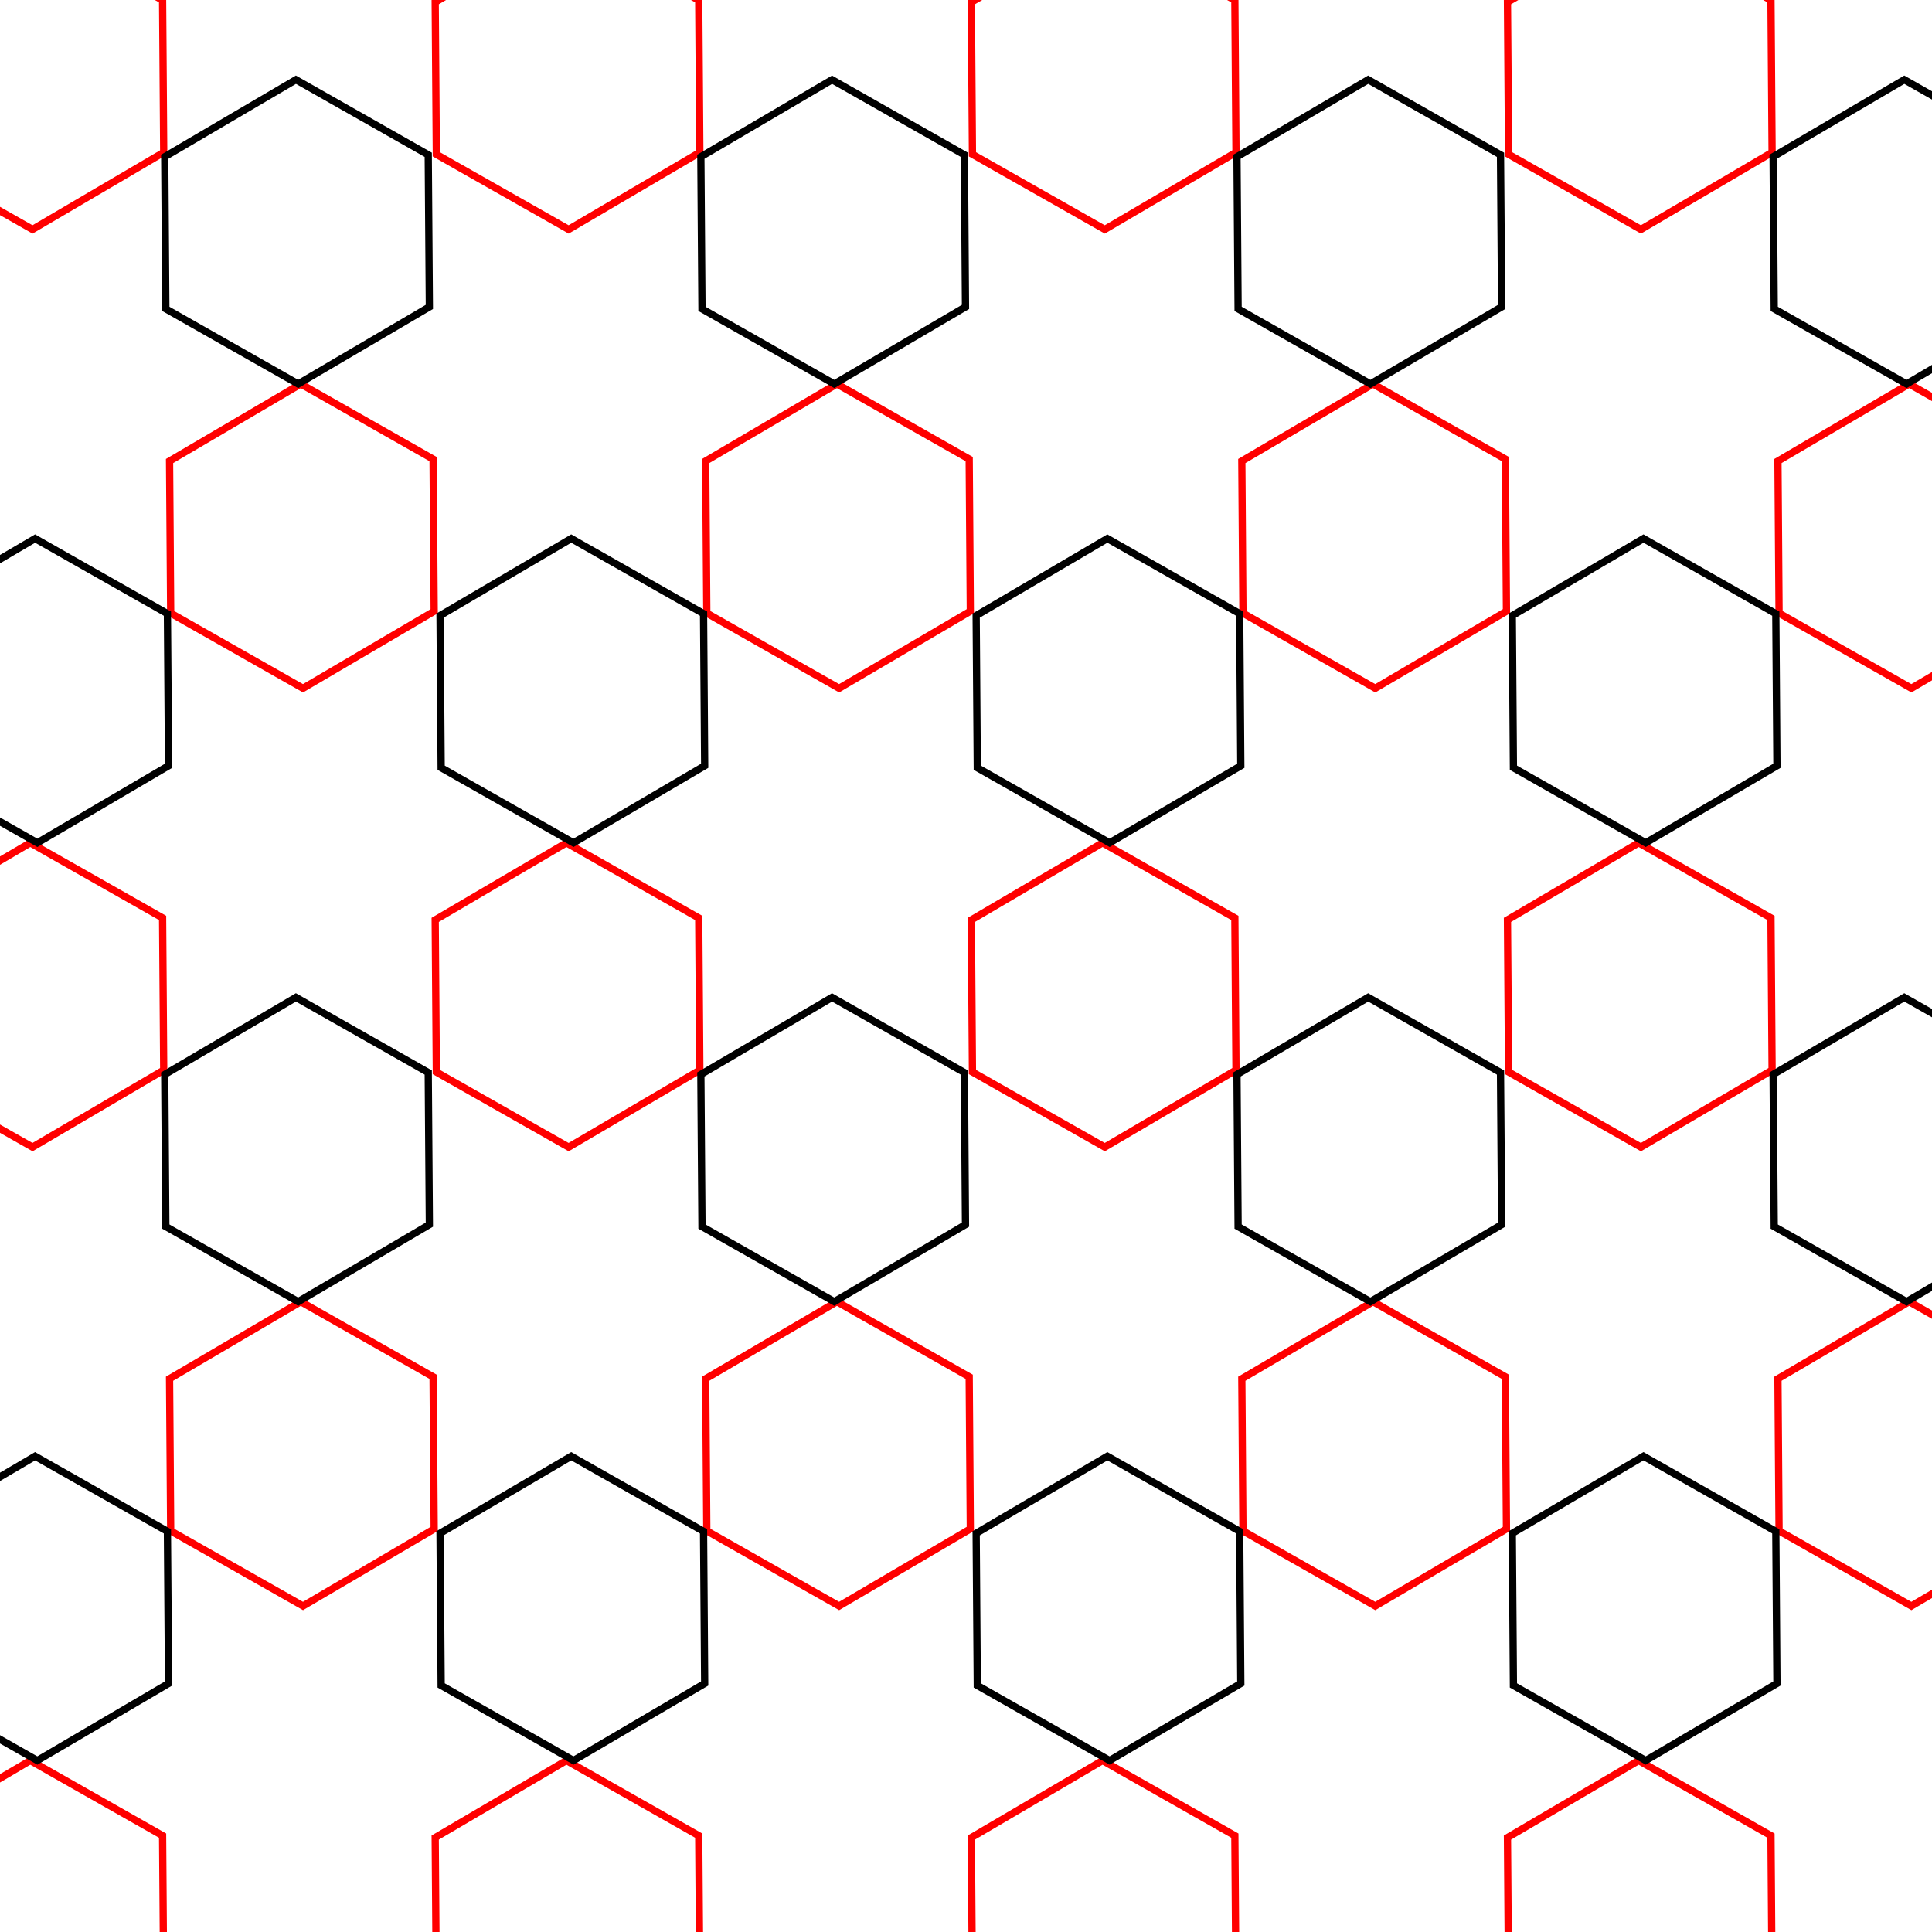 <svg version="1.1" xmlns="http://www.w3.org/2000/svg" xmlns:xlink="http://www.w3.org/1999/xlink" width="400" height="400" viewBox="0 0 400 400"><defs/><g><rect fill="rgb(255,255,255)" stroke="none" x="0" y="0" width="400" height="400" transform="matrix(1 0 0 1 0 0)" fill-opacity="1"/><g><path fill="none" stroke="rgb(255,0,0)" paint-order="fill stroke markers" d=" M -21.337 -94.951 L -21.105 -63.451 L -48.268 -47.501 L -75.663 -63.049 L -75.895 -94.549 L -48.732 -110.499 L -21.337 -94.951 L -21.337 -94.951 L -21.337 -94.951 Z" stroke-opacity="1" stroke-linecap="round" stroke-miterlimit="10" stroke-width="1.5" stroke-dasharray=""/></g><g><path fill="none" stroke="rgb(255,0,0)" paint-order="fill stroke markers" d=" M 33.663 0.049 L 33.895 31.549 L 6.732 47.499 L -20.663 31.951 L -20.895 0.451 L 6.268 -15.499 L 33.663 0.049 L 33.663 0.049 L 33.663 0.049 Z" stroke-opacity="1" stroke-linecap="round" stroke-miterlimit="10" stroke-width="1.5" stroke-dasharray=""/></g><g><path fill="none" stroke="rgb(255,0,0)" paint-order="fill stroke markers" d=" M -21.337 95.049 L -21.105 126.549 L -48.268 142.499 L -75.663 126.951 L -75.895 95.451 L -48.732 79.501 L -21.337 95.049 L -21.337 95.049 L -21.337 95.049 Z" stroke-opacity="1" stroke-linecap="round" stroke-miterlimit="10" stroke-width="1.5" stroke-dasharray=""/></g><g><path fill="none" stroke="rgb(255,0,0)" paint-order="fill stroke markers" d=" M 33.663 190.049 L 33.895 221.549 L 6.732 237.499 L -20.663 221.951 L -20.895 190.451 L 6.268 174.501 L 33.663 190.049 L 33.663 190.049 L 33.663 190.049 Z" stroke-opacity="1" stroke-linecap="round" stroke-miterlimit="10" stroke-width="1.5" stroke-dasharray=""/></g><g><path fill="none" stroke="rgb(255,0,0)" paint-order="fill stroke markers" d=" M -21.337 285.049 L -21.105 316.549 L -48.268 332.499 L -75.663 316.951 L -75.895 285.451 L -48.732 269.501 L -21.337 285.049 L -21.337 285.049 L -21.337 285.049 Z" stroke-opacity="1" stroke-linecap="round" stroke-miterlimit="10" stroke-width="1.5" stroke-dasharray=""/></g><g><path fill="none" stroke="rgb(255,0,0)" paint-order="fill stroke markers" d=" M 33.663 380.049 L 33.895 411.549 L 6.732 427.499 L -20.663 411.951 L -20.895 380.451 L 6.268 364.501 L 33.663 380.049 L 33.663 380.049 L 33.663 380.049 Z" stroke-opacity="1" stroke-linecap="round" stroke-miterlimit="10" stroke-width="1.5" stroke-dasharray=""/></g><g><path fill="none" stroke="rgb(255,0,0)" paint-order="fill stroke markers" d=" M 89.663 -94.951 L 89.895 -63.451 L 62.732 -47.501 L 35.337 -63.049 L 35.105 -94.549 L 62.268 -110.499 L 89.663 -94.951 L 89.663 -94.951 L 89.663 -94.951 Z" stroke-opacity="1" stroke-linecap="round" stroke-miterlimit="10" stroke-width="1.5" stroke-dasharray=""/></g><g><path fill="none" stroke="rgb(255,0,0)" paint-order="fill stroke markers" d=" M 144.663 0.049 L 144.895 31.549 L 117.732 47.499 L 90.337 31.951 L 90.105 0.451 L 117.268 -15.499 L 144.663 0.049 L 144.663 0.049 L 144.663 0.049 Z" stroke-opacity="1" stroke-linecap="round" stroke-miterlimit="10" stroke-width="1.5" stroke-dasharray=""/></g><g><path fill="none" stroke="rgb(255,0,0)" paint-order="fill stroke markers" d=" M 89.663 95.049 L 89.895 126.549 L 62.732 142.499 L 35.337 126.951 L 35.105 95.451 L 62.268 79.501 L 89.663 95.049 L 89.663 95.049 L 89.663 95.049 Z" stroke-opacity="1" stroke-linecap="round" stroke-miterlimit="10" stroke-width="1.5" stroke-dasharray=""/></g><g><path fill="none" stroke="rgb(255,0,0)" paint-order="fill stroke markers" d=" M 144.663 190.049 L 144.895 221.549 L 117.732 237.499 L 90.337 221.951 L 90.105 190.451 L 117.268 174.501 L 144.663 190.049 L 144.663 190.049 L 144.663 190.049 Z" stroke-opacity="1" stroke-linecap="round" stroke-miterlimit="10" stroke-width="1.5" stroke-dasharray=""/></g><g><path fill="none" stroke="rgb(255,0,0)" paint-order="fill stroke markers" d=" M 89.663 285.049 L 89.895 316.549 L 62.732 332.499 L 35.337 316.951 L 35.105 285.451 L 62.268 269.501 L 89.663 285.049 L 89.663 285.049 L 89.663 285.049 Z" stroke-opacity="1" stroke-linecap="round" stroke-miterlimit="10" stroke-width="1.5" stroke-dasharray=""/></g><g><path fill="none" stroke="rgb(255,0,0)" paint-order="fill stroke markers" d=" M 144.663 380.049 L 144.895 411.549 L 117.732 427.499 L 90.337 411.951 L 90.105 380.451 L 117.268 364.501 L 144.663 380.049 L 144.663 380.049 L 144.663 380.049 Z" stroke-opacity="1" stroke-linecap="round" stroke-miterlimit="10" stroke-width="1.5" stroke-dasharray=""/></g><g><path fill="none" stroke="rgb(255,0,0)" paint-order="fill stroke markers" d=" M 200.663 -94.951 L 200.895 -63.451 L 173.732 -47.501 L 146.337 -63.049 L 146.105 -94.549 L 173.268 -110.499 L 200.663 -94.951 L 200.663 -94.951 L 200.663 -94.951 Z" stroke-opacity="1" stroke-linecap="round" stroke-miterlimit="10" stroke-width="1.5" stroke-dasharray=""/></g><g><path fill="none" stroke="rgb(255,0,0)" paint-order="fill stroke markers" d=" M 255.663 0.049 L 255.895 31.549 L 228.732 47.499 L 201.337 31.951 L 201.105 0.451 L 228.268 -15.499 L 255.663 0.049 L 255.663 0.049 L 255.663 0.049 Z" stroke-opacity="1" stroke-linecap="round" stroke-miterlimit="10" stroke-width="1.5" stroke-dasharray=""/></g><g><path fill="none" stroke="rgb(255,0,0)" paint-order="fill stroke markers" d=" M 200.663 95.049 L 200.895 126.549 L 173.732 142.499 L 146.337 126.951 L 146.105 95.451 L 173.268 79.501 L 200.663 95.049 L 200.663 95.049 L 200.663 95.049 Z" stroke-opacity="1" stroke-linecap="round" stroke-miterlimit="10" stroke-width="1.5" stroke-dasharray=""/></g><g><path fill="none" stroke="rgb(255,0,0)" paint-order="fill stroke markers" d=" M 255.663 190.049 L 255.895 221.549 L 228.732 237.499 L 201.337 221.951 L 201.105 190.451 L 228.268 174.501 L 255.663 190.049 L 255.663 190.049 L 255.663 190.049 Z" stroke-opacity="1" stroke-linecap="round" stroke-miterlimit="10" stroke-width="1.5" stroke-dasharray=""/></g><g><path fill="none" stroke="rgb(255,0,0)" paint-order="fill stroke markers" d=" M 200.663 285.049 L 200.895 316.549 L 173.732 332.499 L 146.337 316.951 L 146.105 285.451 L 173.268 269.501 L 200.663 285.049 L 200.663 285.049 L 200.663 285.049 Z" stroke-opacity="1" stroke-linecap="round" stroke-miterlimit="10" stroke-width="1.5" stroke-dasharray=""/></g><g><path fill="none" stroke="rgb(255,0,0)" paint-order="fill stroke markers" d=" M 255.663 380.049 L 255.895 411.549 L 228.732 427.499 L 201.337 411.951 L 201.105 380.451 L 228.268 364.501 L 255.663 380.049 L 255.663 380.049 L 255.663 380.049 Z" stroke-opacity="1" stroke-linecap="round" stroke-miterlimit="10" stroke-width="1.5" stroke-dasharray=""/></g><g><path fill="none" stroke="rgb(255,0,0)" paint-order="fill stroke markers" d=" M 311.663 -94.951 L 311.895 -63.451 L 284.732 -47.501 L 257.337 -63.049 L 257.105 -94.549 L 284.268 -110.499 L 311.663 -94.951 L 311.663 -94.951 L 311.663 -94.951 Z" stroke-opacity="1" stroke-linecap="round" stroke-miterlimit="10" stroke-width="1.5" stroke-dasharray=""/></g><g><path fill="none" stroke="rgb(255,0,0)" paint-order="fill stroke markers" d=" M 366.663 0.049 L 366.895 31.549 L 339.732 47.499 L 312.337 31.951 L 312.105 0.451 L 339.268 -15.499 L 366.663 0.049 L 366.663 0.049 L 366.663 0.049 Z" stroke-opacity="1" stroke-linecap="round" stroke-miterlimit="10" stroke-width="1.5" stroke-dasharray=""/></g><g><path fill="none" stroke="rgb(255,0,0)" paint-order="fill stroke markers" d=" M 311.663 95.049 L 311.895 126.549 L 284.732 142.499 L 257.337 126.951 L 257.105 95.451 L 284.268 79.501 L 311.663 95.049 L 311.663 95.049 L 311.663 95.049 Z" stroke-opacity="1" stroke-linecap="round" stroke-miterlimit="10" stroke-width="1.5" stroke-dasharray=""/></g><g><path fill="none" stroke="rgb(255,0,0)" paint-order="fill stroke markers" d=" M 366.663 190.049 L 366.895 221.549 L 339.732 237.499 L 312.337 221.951 L 312.105 190.451 L 339.268 174.501 L 366.663 190.049 L 366.663 190.049 L 366.663 190.049 Z" stroke-opacity="1" stroke-linecap="round" stroke-miterlimit="10" stroke-width="1.5" stroke-dasharray=""/></g><g><path fill="none" stroke="rgb(255,0,0)" paint-order="fill stroke markers" d=" M 311.663 285.049 L 311.895 316.549 L 284.732 332.499 L 257.337 316.951 L 257.105 285.451 L 284.268 269.501 L 311.663 285.049 L 311.663 285.049 L 311.663 285.049 Z" stroke-opacity="1" stroke-linecap="round" stroke-miterlimit="10" stroke-width="1.5" stroke-dasharray=""/></g><g><path fill="none" stroke="rgb(255,0,0)" paint-order="fill stroke markers" d=" M 366.663 380.049 L 366.895 411.549 L 339.732 427.499 L 312.337 411.951 L 312.105 380.451 L 339.268 364.501 L 366.663 380.049 L 366.663 380.049 L 366.663 380.049 Z" stroke-opacity="1" stroke-linecap="round" stroke-miterlimit="10" stroke-width="1.5" stroke-dasharray=""/></g><g><path fill="none" stroke="rgb(255,0,0)" paint-order="fill stroke markers" d=" M 422.663 -94.951 L 422.895 -63.451 L 395.732 -47.501 L 368.337 -63.049 L 368.105 -94.549 L 395.268 -110.499 L 422.663 -94.951 L 422.663 -94.951 L 422.663 -94.951 Z" stroke-opacity="1" stroke-linecap="round" stroke-miterlimit="10" stroke-width="1.5" stroke-dasharray=""/></g><g><path fill="none" stroke="rgb(255,0,0)" paint-order="fill stroke markers" d=" M 477.663 0.049 L 477.895 31.549 L 450.732 47.499 L 423.337 31.951 L 423.105 0.451 L 450.268 -15.499 L 477.663 0.049 L 477.663 0.049 L 477.663 0.049 Z" stroke-opacity="1" stroke-linecap="round" stroke-miterlimit="10" stroke-width="1.5" stroke-dasharray=""/></g><g><path fill="none" stroke="rgb(255,0,0)" paint-order="fill stroke markers" d=" M 422.663 95.049 L 422.895 126.549 L 395.732 142.499 L 368.337 126.951 L 368.105 95.451 L 395.268 79.501 L 422.663 95.049 L 422.663 95.049 L 422.663 95.049 Z" stroke-opacity="1" stroke-linecap="round" stroke-miterlimit="10" stroke-width="1.5" stroke-dasharray=""/></g><g><path fill="none" stroke="rgb(255,0,0)" paint-order="fill stroke markers" d=" M 477.663 190.049 L 477.895 221.549 L 450.732 237.499 L 423.337 221.951 L 423.105 190.451 L 450.268 174.501 L 477.663 190.049 L 477.663 190.049 L 477.663 190.049 Z" stroke-opacity="1" stroke-linecap="round" stroke-miterlimit="10" stroke-width="1.5" stroke-dasharray=""/></g><g><path fill="none" stroke="rgb(255,0,0)" paint-order="fill stroke markers" d=" M 422.663 285.049 L 422.895 316.549 L 395.732 332.499 L 368.337 316.951 L 368.105 285.451 L 395.268 269.501 L 422.663 285.049 L 422.663 285.049 L 422.663 285.049 Z" stroke-opacity="1" stroke-linecap="round" stroke-miterlimit="10" stroke-width="1.5" stroke-dasharray=""/></g><g><path fill="none" stroke="rgb(255,0,0)" paint-order="fill stroke markers" d=" M 477.663 380.049 L 477.895 411.549 L 450.732 427.499 L 423.337 411.951 L 423.105 380.451 L 450.268 364.501 L 477.663 380.049 L 477.663 380.049 L 477.663 380.049 Z" stroke-opacity="1" stroke-linecap="round" stroke-miterlimit="10" stroke-width="1.5" stroke-dasharray=""/></g><g><path fill="none" stroke="rgb(0,0,0)" paint-order="fill stroke markers" d=" M 88.663 32.049 L 88.895 63.549 L 61.732 79.499 L 34.337 63.951 L 34.105 32.451 L 61.268 16.501 L 88.663 32.049 L 88.663 32.049 L 88.663 32.049 Z" stroke-opacity="1" stroke-linecap="round" stroke-miterlimit="10" stroke-width="1.5" stroke-dasharray=""/></g><g><path fill="none" stroke="rgb(0,0,0)" paint-order="fill stroke markers" d=" M 34.663 127.049 L 34.895 158.549 L 7.732 174.499 L -19.663 158.951 L -19.895 127.451 L 7.268 111.501 L 34.663 127.049 L 34.663 127.049 L 34.663 127.049 Z" stroke-opacity="1" stroke-linecap="round" stroke-miterlimit="10" stroke-width="1.5" stroke-dasharray=""/></g><g><path fill="none" stroke="rgb(0,0,0)" paint-order="fill stroke markers" d=" M 88.663 222.049 L 88.895 253.549 L 61.732 269.499 L 34.337 253.951 L 34.105 222.451 L 61.268 206.501 L 88.663 222.049 L 88.663 222.049 L 88.663 222.049 Z" stroke-opacity="1" stroke-linecap="round" stroke-miterlimit="10" stroke-width="1.5" stroke-dasharray=""/></g><g><path fill="none" stroke="rgb(0,0,0)" paint-order="fill stroke markers" d=" M 34.663 317.049 L 34.895 348.549 L 7.732 364.499 L -19.663 348.951 L -19.895 317.451 L 7.268 301.501 L 34.663 317.049 L 34.663 317.049 L 34.663 317.049 Z" stroke-opacity="1" stroke-linecap="round" stroke-miterlimit="10" stroke-width="1.5" stroke-dasharray=""/></g><g><path fill="none" stroke="rgb(0,0,0)" paint-order="fill stroke markers" d=" M 199.663 32.049 L 199.895 63.549 L 172.732 79.499 L 145.337 63.951 L 145.105 32.451 L 172.268 16.501 L 199.663 32.049 L 199.663 32.049 L 199.663 32.049 Z" stroke-opacity="1" stroke-linecap="round" stroke-miterlimit="10" stroke-width="1.5" stroke-dasharray=""/></g><g><path fill="none" stroke="rgb(0,0,0)" paint-order="fill stroke markers" d=" M 145.663 127.049 L 145.895 158.549 L 118.732 174.499 L 91.337 158.951 L 91.105 127.451 L 118.268 111.501 L 145.663 127.049 L 145.663 127.049 L 145.663 127.049 Z" stroke-opacity="1" stroke-linecap="round" stroke-miterlimit="10" stroke-width="1.5" stroke-dasharray=""/></g><g><path fill="none" stroke="rgb(0,0,0)" paint-order="fill stroke markers" d=" M 199.663 222.049 L 199.895 253.549 L 172.732 269.499 L 145.337 253.951 L 145.105 222.451 L 172.268 206.501 L 199.663 222.049 L 199.663 222.049 L 199.663 222.049 Z" stroke-opacity="1" stroke-linecap="round" stroke-miterlimit="10" stroke-width="1.5" stroke-dasharray=""/></g><g><path fill="none" stroke="rgb(0,0,0)" paint-order="fill stroke markers" d=" M 145.663 317.049 L 145.895 348.549 L 118.732 364.499 L 91.337 348.951 L 91.105 317.451 L 118.268 301.501 L 145.663 317.049 L 145.663 317.049 L 145.663 317.049 Z" stroke-opacity="1" stroke-linecap="round" stroke-miterlimit="10" stroke-width="1.5" stroke-dasharray=""/></g><g><path fill="none" stroke="rgb(0,0,0)" paint-order="fill stroke markers" d=" M 310.663 32.049 L 310.895 63.549 L 283.732 79.499 L 256.337 63.951 L 256.105 32.451 L 283.268 16.501 L 310.663 32.049 L 310.663 32.049 L 310.663 32.049 Z" stroke-opacity="1" stroke-linecap="round" stroke-miterlimit="10" stroke-width="1.5" stroke-dasharray=""/></g><g><path fill="none" stroke="rgb(0,0,0)" paint-order="fill stroke markers" d=" M 256.663 127.049 L 256.895 158.549 L 229.732 174.499 L 202.337 158.951 L 202.105 127.451 L 229.268 111.501 L 256.663 127.049 L 256.663 127.049 L 256.663 127.049 Z" stroke-opacity="1" stroke-linecap="round" stroke-miterlimit="10" stroke-width="1.5" stroke-dasharray=""/></g><g><path fill="none" stroke="rgb(0,0,0)" paint-order="fill stroke markers" d=" M 310.663 222.049 L 310.895 253.549 L 283.732 269.499 L 256.337 253.951 L 256.105 222.451 L 283.268 206.501 L 310.663 222.049 L 310.663 222.049 L 310.663 222.049 Z" stroke-opacity="1" stroke-linecap="round" stroke-miterlimit="10" stroke-width="1.5" stroke-dasharray=""/></g><g><path fill="none" stroke="rgb(0,0,0)" paint-order="fill stroke markers" d=" M 256.663 317.049 L 256.895 348.549 L 229.732 364.499 L 202.337 348.951 L 202.105 317.451 L 229.268 301.501 L 256.663 317.049 L 256.663 317.049 L 256.663 317.049 Z" stroke-opacity="1" stroke-linecap="round" stroke-miterlimit="10" stroke-width="1.5" stroke-dasharray=""/></g><g><path fill="none" stroke="rgb(0,0,0)" paint-order="fill stroke markers" d=" M 421.663 32.049 L 421.895 63.549 L 394.732 79.499 L 367.337 63.951 L 367.105 32.451 L 394.268 16.501 L 421.663 32.049 L 421.663 32.049 L 421.663 32.049 Z" stroke-opacity="1" stroke-linecap="round" stroke-miterlimit="10" stroke-width="1.5" stroke-dasharray=""/></g><g><path fill="none" stroke="rgb(0,0,0)" paint-order="fill stroke markers" d=" M 367.663 127.049 L 367.895 158.549 L 340.732 174.499 L 313.337 158.951 L 313.105 127.451 L 340.268 111.501 L 367.663 127.049 L 367.663 127.049 L 367.663 127.049 Z" stroke-opacity="1" stroke-linecap="round" stroke-miterlimit="10" stroke-width="1.5" stroke-dasharray=""/></g><g><path fill="none" stroke="rgb(0,0,0)" paint-order="fill stroke markers" d=" M 421.663 222.049 L 421.895 253.549 L 394.732 269.499 L 367.337 253.951 L 367.105 222.451 L 394.268 206.501 L 421.663 222.049 L 421.663 222.049 L 421.663 222.049 Z" stroke-opacity="1" stroke-linecap="round" stroke-miterlimit="10" stroke-width="1.5" stroke-dasharray=""/></g><g><path fill="none" stroke="rgb(0,0,0)" paint-order="fill stroke markers" d=" M 367.663 317.049 L 367.895 348.549 L 340.732 364.499 L 313.337 348.951 L 313.105 317.451 L 340.268 301.501 L 367.663 317.049 L 367.663 317.049 L 367.663 317.049 Z" stroke-opacity="1" stroke-linecap="round" stroke-miterlimit="10" stroke-width="1.5" stroke-dasharray=""/></g></g></svg>